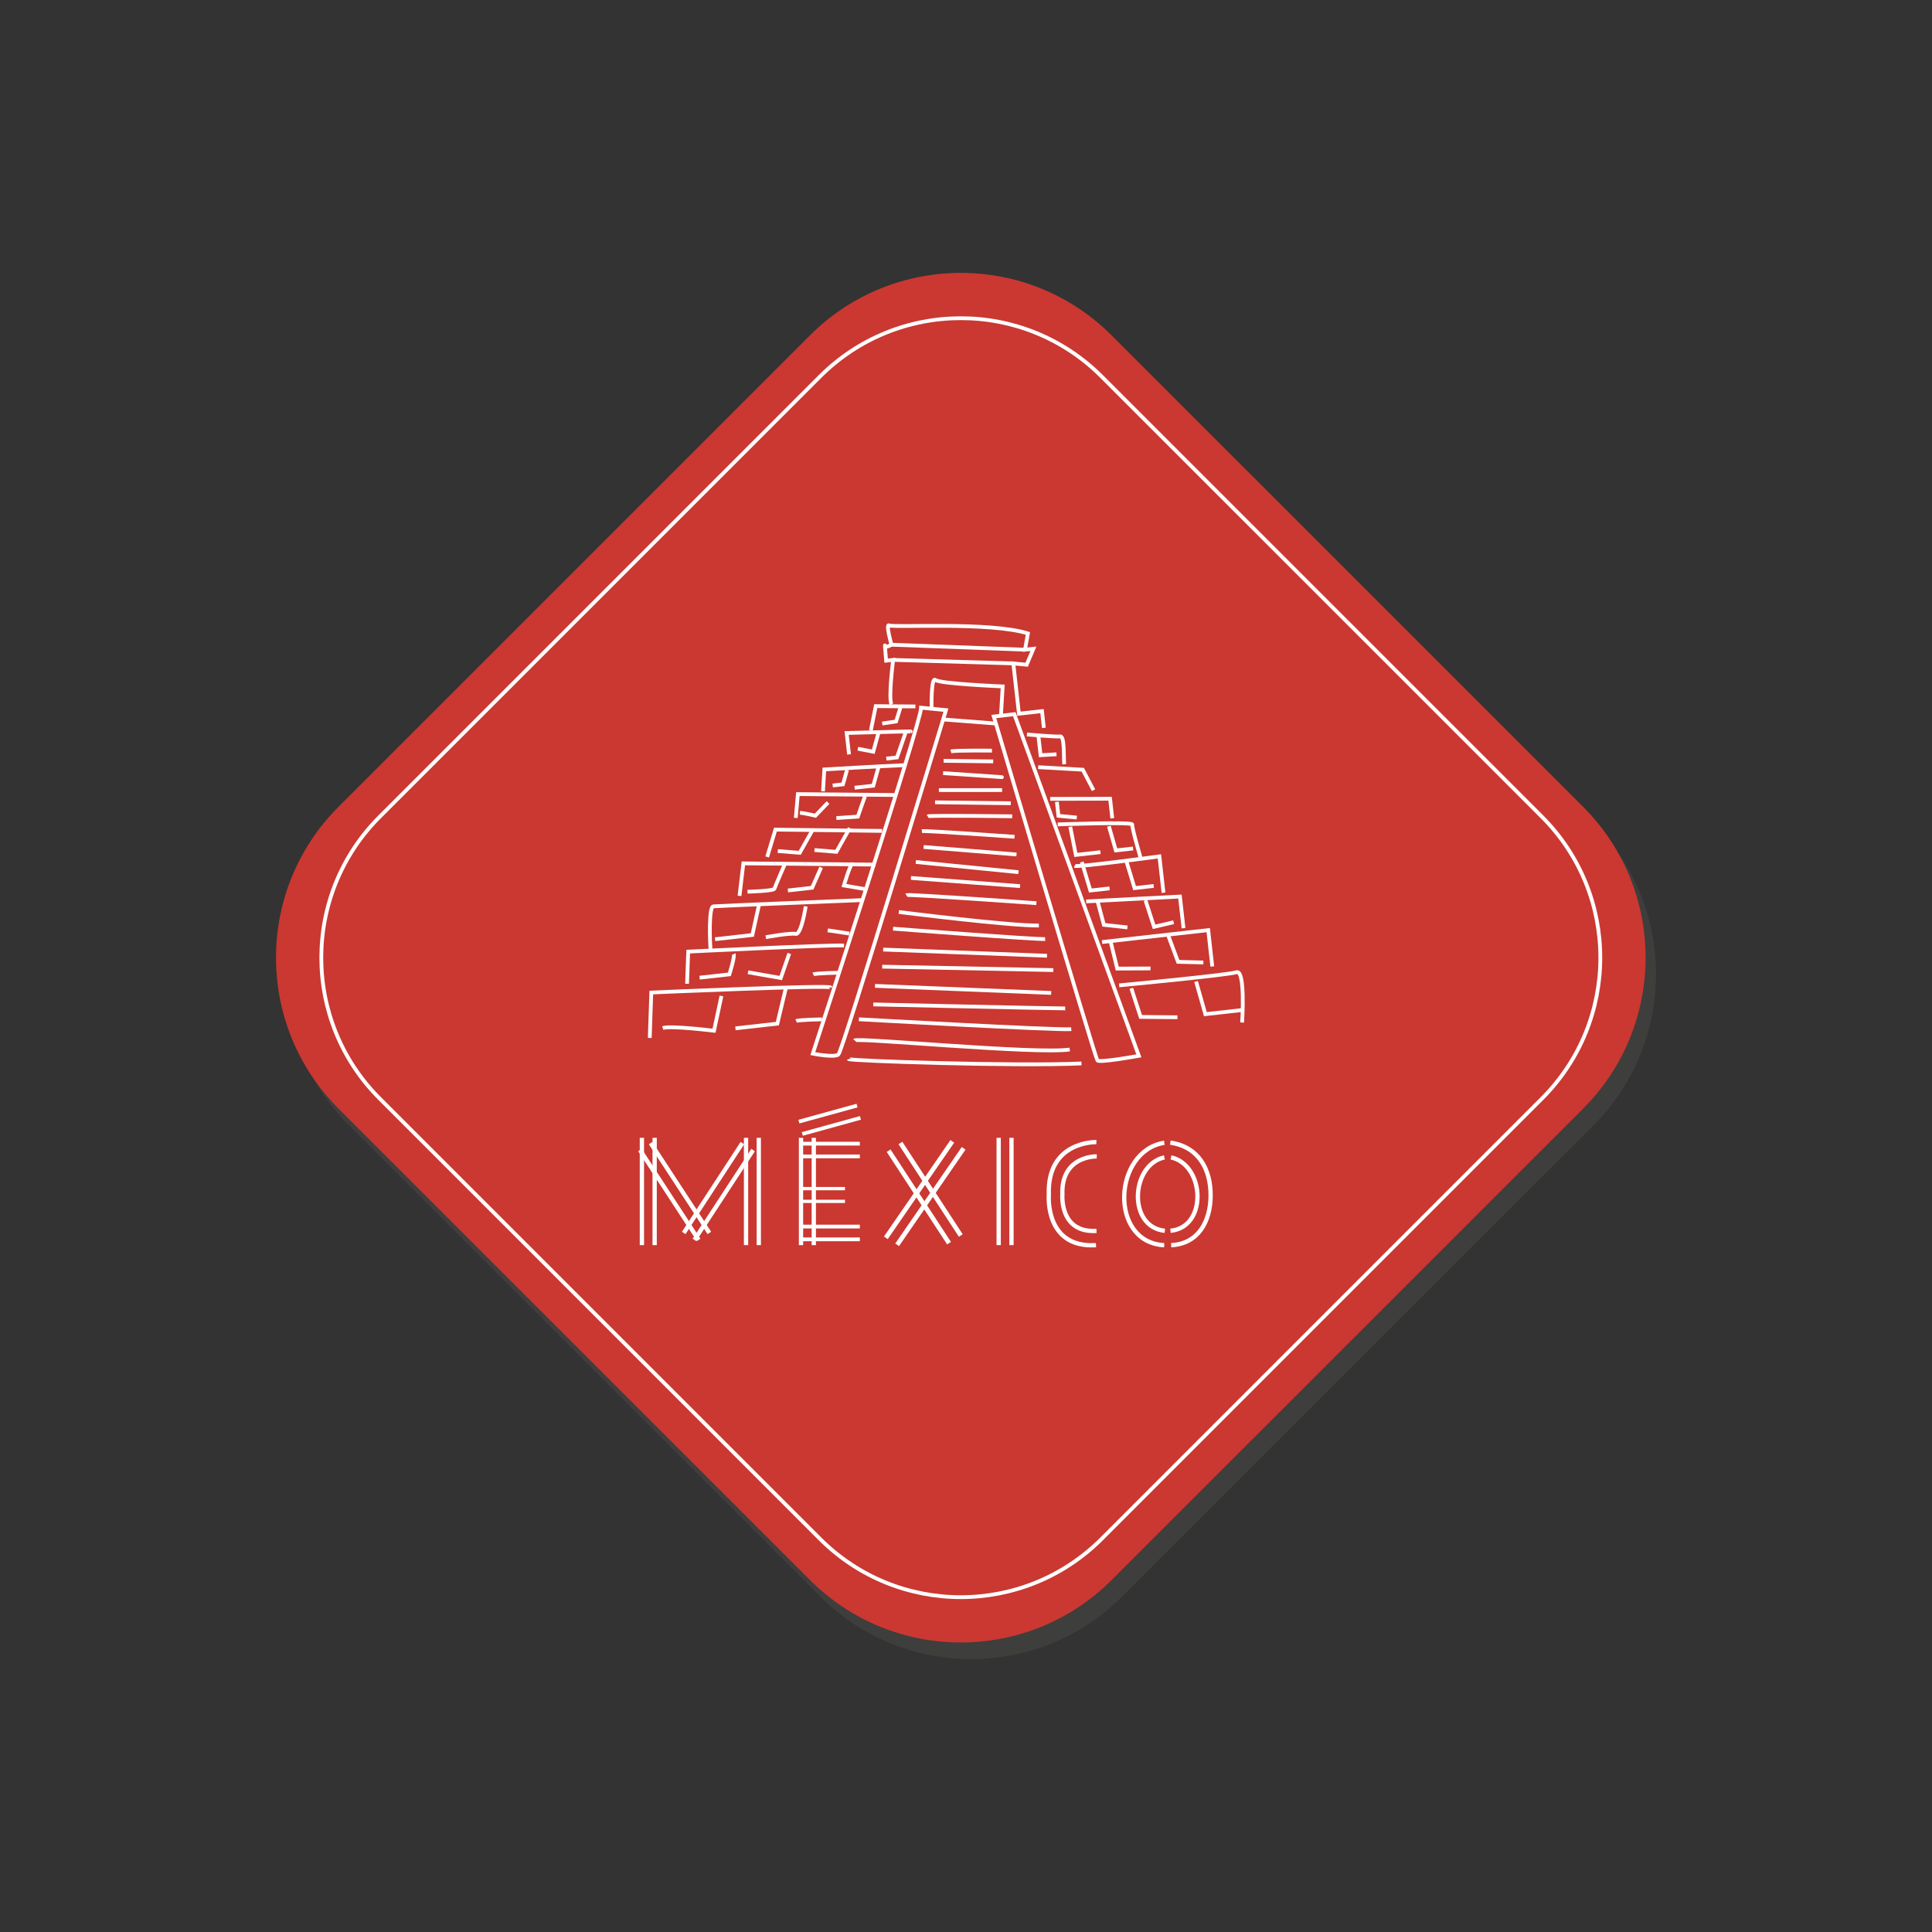 <?xml version="1.0" encoding="utf-8"?>
<!-- Generator: Adobe Illustrator 16.0.0, SVG Export Plug-In . SVG Version: 6.00 Build 0)  -->
<!DOCTYPE svg PUBLIC "-//W3C//DTD SVG 1.1//EN" "http://www.w3.org/Graphics/SVG/1.1/DTD/svg11.dtd">
<svg version="1.1" id="Capa_1" xmlns="http://www.w3.org/2000/svg" xmlns:xlink="http://www.w3.org/1999/xlink" x="0px" y="0px"
	 width="250px" height="250px" viewBox="0 0 250 250" enable-background="new 0 0 250 250" xml:space="preserve">
<rect x="0" y="0" width="250" height="250" fill="#333333" stroke="none"/>
<g>
	<g opacity="0.3">
		<path opacity="0.5" fill="#83807C" d="M206.202,106.553c10.778,10.779,10.778,28.26,0,39.044L145.194,206.6
			c-10.778,10.784-28.26,10.784-39.044,0l-61.002-61.002c-10.784-10.784-10.784-28.266,0-39.044l61.002-61.007
			c10.784-10.779,28.266-10.779,39.044,0L206.202,106.553z"/>
	</g>
	<g>
		<path fill="#CA3831" d="M204.856,104.402c10.779,10.784,10.779,28.261,0,39.05l-61.008,60.997
			c-10.778,10.784-28.26,10.784-39.044,0l-61.002-60.997c-10.784-10.789-10.784-28.266,0-39.05L104.805,43.4
			c10.784-10.784,28.266-10.784,39.044,0L204.856,104.402z"/>
		<path fill="none" stroke="#FFFFFF" stroke-width="0.489" stroke-miterlimit="10" d="M199.529,105.693
			c10.069,10.069,10.069,26.395,0,36.458l-56.971,56.971c-10.063,10.069-26.395,10.069-36.458,0l-56.971-56.971
			c-10.069-10.063-10.069-26.39,0-36.458L106.1,48.727c10.064-10.069,26.395-10.069,36.458,0L199.529,105.693z"/>
		<path fill="none" stroke="#FFFFFF" stroke-width="0.554" stroke-miterlimit="10" d="M83.062,147.233c0,0.415,0,13.89,0,13.89"/>
		<path fill="none" stroke="#FFFFFF" stroke-width="0.554" stroke-miterlimit="10" d="M84.712,147.233c0,0.415,0,13.89,0,13.89"/>
		<path fill="none" stroke="#FFFFFF" stroke-width="0.554" stroke-miterlimit="10" d="M96.537,147.233c0,0.415,0,13.89,0,13.89"/>
		<path fill="none" stroke="#FFFFFF" stroke-width="0.554" stroke-miterlimit="10" d="M98.188,147.233c0,0.415,0,13.89,0,13.89"/>
		<path fill="none" stroke="#FFFFFF" stroke-width="0.554" stroke-miterlimit="10" d="M103.649,147.233c0,0.415,0,13.89,0,13.89"/>
		<path fill="none" stroke="#FFFFFF" stroke-width="0.554" stroke-miterlimit="10" d="M105.305,147.233c0,0.415,0,13.89,0,13.89"/>
		<path fill="none" stroke="#FFFFFF" stroke-width="0.554" stroke-miterlimit="10" d="M129.229,147.233c0,0.415,0,13.89,0,13.89"/>
		<path fill="none" stroke="#FFFFFF" stroke-width="0.554" stroke-miterlimit="10" d="M130.885,147.233c0,0.415,0,13.89,0,13.89"/>
		<path fill="none" stroke="#FFFFFF" stroke-width="0.486" stroke-miterlimit="10" d="M103.459,149.639c0.23,0,7.803,0,7.803,0"/>
		<path fill="none" stroke="#FFFFFF" stroke-width="0.486" stroke-miterlimit="10" d="M103.459,147.988c0.23,0,7.803,0,7.803,0"/>
		<path fill="none" stroke="#FFFFFF" stroke-width="0.486" stroke-miterlimit="10" d="M103.819,146.733
			c0.225-0.065,7.523-2.081,7.523-2.081"/>
		<path fill="none" stroke="#FFFFFF" stroke-width="0.486" stroke-miterlimit="10" d="M103.379,145.138
			c0.22-0.061,7.522-2.076,7.522-2.076"/>
		<path fill="none" stroke="#FFFFFF" stroke-width="0.486" stroke-miterlimit="10" d="M103.459,160.368c0.23,0,7.803,0,7.803,0"/>
		<path fill="none" stroke="#FFFFFF" stroke-width="0.486" stroke-miterlimit="10" d="M103.459,158.718c0.23,0,7.803,0,7.803,0"/>
		<path fill="none" stroke="#FFFFFF" stroke-width="0.422" stroke-miterlimit="10" d="M103.459,155.456c0.175,0,5.882,0,5.882,0"/>
		<path fill="none" stroke="#FFFFFF" stroke-width="0.422" stroke-miterlimit="10" d="M103.459,153.806c0.175,0,5.882,0,5.882,0"/>
		<path fill="none" stroke="#FFFFFF" stroke-width="0.554" stroke-miterlimit="10" d="M82.812,148.818
			c0.23,0.346,7.593,11.625,7.593,11.625"/>
		<path fill="none" stroke="#FFFFFF" stroke-width="0.554" stroke-miterlimit="10" d="M84.192,147.913
			c0.23,0.346,7.598,11.63,7.598,11.63"/>
		<path fill="none" stroke="#FFFFFF" stroke-width="0.591" stroke-miterlimit="10" d="M114.988,148.898
			c0.235,0.351,7.818,11.965,7.818,11.965"/>
		<path fill="none" stroke="#FFFFFF" stroke-width="0.591" stroke-miterlimit="10" d="M116.514,147.903
			c0.23,0.355,7.812,11.97,7.812,11.97"/>
		<path fill="none" stroke="#FFFFFF" stroke-width="0.554" stroke-miterlimit="10" d="M97.452,148.818
			c-0.23,0.346-7.593,11.625-7.593,11.625"/>
		<path fill="none" stroke="#FFFFFF" stroke-width="0.554" stroke-miterlimit="10" d="M96.066,147.913
			c-0.225,0.346-7.593,11.63-7.593,11.63"/>
		<path fill="none" stroke="#FFFFFF" stroke-width="0.591" stroke-miterlimit="10" d="M124.692,148.594
			c-0.255,0.37-8.603,12.484-8.603,12.484"/>
		<path fill="none" stroke="#FFFFFF" stroke-width="0.591" stroke-miterlimit="10" d="M123.227,147.693
			c-0.255,0.37-8.598,12.479-8.598,12.479"/>
		<path fill="none" stroke="#FFFFFF" stroke-width="0.554" stroke-miterlimit="10" d="M141.873,147.788c0,0-6.417-0.2-6.157,6.843
			c0,0-0.56,6.902,6.107,6.492"/>
		<path fill="none" stroke="#FFFFFF" stroke-width="0.554" stroke-miterlimit="10" d="M141.918,149.639
			c0,0-4.637-0.145-4.446,4.947c0,0-0.405,4.992,4.412,4.691"/>
		<g>
			<path fill="none" stroke="#FFFFFF" stroke-width="0.554" stroke-miterlimit="10" d="M150.661,147.873
				c-6.627,1.051-7.202,12.896-0.01,13.255"/>
			<path fill="none" stroke="#FFFFFF" stroke-width="0.554" stroke-miterlimit="10" d="M150.672,149.764
				c-4.367,0.961-4.792,9.023,0.06,9.499"/>
		</g>
		<path fill="none" stroke="#FFFFFF" stroke-width="0.554" stroke-miterlimit="10" d="M151.441,147.858
			c3.651,0.53,5.258,3.446,5.212,6.938c-0.04,3.206-1.545,6.152-5.106,6.332"/>
		<path fill="none" stroke="#FFFFFF" stroke-width="0.554" stroke-miterlimit="10" d="M151.527,149.764
			c4.366,0.961,4.791,9.023-0.065,9.499"/>
		<path fill="none" stroke="#FFFFFF" stroke-width="0.489" stroke-miterlimit="10" d="M160.73,132.317c0,0,0.455-6.887-0.726-6.512
			c-1.176,0.38-15.186,1.7-15.186,1.7"/>
		<path fill="none" stroke="#FFFFFF" stroke-width="0.489" stroke-miterlimit="10" d="M84.077,134.309l0.2-5.877
			c0,0,23.193-1.011,23.229-0.65"/>
		<path fill="none" stroke="#FFFFFF" stroke-width="0.489" stroke-miterlimit="10" d="M88.904,127.301l0.15-4.162
			c0,0,17.592-0.87,20.163-0.795"/>
		<path fill="none" stroke="#FFFFFF" stroke-width="0.489" stroke-miterlimit="10" d="M91.945,122.814
			c-0.095-0.846-0.25-5.462,0.355-5.532c0.6-0.065,19.187-0.805,19.187-0.805"/>
		<polyline fill="none" stroke="#FFFFFF" stroke-width="0.489" stroke-miterlimit="10" points="156.869,125.06 156.344,120.358 
			142.604,121.899 		"/>
		<polyline fill="none" stroke="#FFFFFF" stroke-width="0.489" stroke-miterlimit="10" points="153.147,120.108 152.683,116.012 
			140.548,116.642 		"/>
		<polyline fill="none" stroke="#FFFFFF" stroke-width="0.489" stroke-miterlimit="10" points="95.691,115.927 96.191,111.72 
			113.293,111.88 		"/>
		<path fill="none" stroke="#FFFFFF" stroke-width="0.489" stroke-miterlimit="10" d="M150.557,115.517l-0.53-4.702
			c0,0-10.579,1.43-10.964,1.23"/>
		<polyline fill="none" stroke="#FFFFFF" stroke-width="0.489" stroke-miterlimit="10" points="99.272,110.885 100.338,107.354 
			114.143,107.519 		"/>
		<path fill="none" stroke="#FFFFFF" stroke-width="0.489" stroke-miterlimit="10" d="M147.62,111.085c0,0-1.186-4.017-1.105-4.392
			c0.08-0.37-9.644-0.015-9.644-0.015"/>
		<polyline fill="none" stroke="#FFFFFF" stroke-width="0.489" stroke-miterlimit="10" points="102.974,105.838 103.244,102.757 
			115.824,102.872 		"/>
		<path fill="none" stroke="#FFFFFF" stroke-width="0.489" stroke-miterlimit="10" d="M106.495,102.392l0.175-2.826
			c0,0,7.027-0.42,10.429-0.555"/>
		<polyline fill="none" stroke="#FFFFFF" stroke-width="0.489" stroke-miterlimit="10" points="143.929,105.883 143.644,103.357 
			135.892,103.372 		"/>
		<polyline fill="none" stroke="#FFFFFF" stroke-width="0.489" stroke-miterlimit="10" points="141.503,102.251 140.112,99.601 
			134.336,99.271 		"/>
		<path fill="none" stroke="#FFFFFF" stroke-width="0.489" stroke-miterlimit="10" d="M137.712,98.896
			c-0.095-0.845,0.075-3.671-0.525-3.602c-0.605,0.07-4.302-0.25-4.302-0.25"/>
		<path fill="none" stroke="#FFFFFF" stroke-width="0.489" stroke-miterlimit="10" d="M109.867,97.62l-0.31-2.771
			c0,0,8.638-0.235,8.278-0.195"/>
		<polyline fill="none" stroke="#FFFFFF" stroke-width="0.489" stroke-miterlimit="10" points="112.692,94.499 113.323,91.373 
			118.45,91.413 		"/>
		<path fill="none" stroke="#FFFFFF" stroke-width="0.489" stroke-miterlimit="10" d="M122.406,91.888
			c0,0-13.36,44.142-13.92,44.571c-0.565,0.431-3.311-0.12-3.311-0.12s13.995-42.811,14.02-44.766
			C119.195,91.573,121.536,91.798,122.406,91.888z"/>
		<path fill="none" stroke="#FFFFFF" stroke-width="0.489" stroke-miterlimit="10" d="M128.599,92.718
			c0,0,13.12,44.167,13.404,44.501c0.28,0.335,5.367-0.596,5.367-0.596l-16.121-44.206L128.599,92.718z"/>
		<path fill="none" stroke="#FFFFFF" stroke-width="0.489" stroke-miterlimit="10" d="M135.076,94.188l-0.24-2.17l-2.986,0.335
			l-0.726-6.507l1.726,0.17l0.871-2.066l-1.086,0.12l0.375-2.101c-4.812-1.536-17.411-0.73-17.937-1.041
			c-0.52-0.305,0.28,2.496,0.28,2.496s-0.8,0.49-0.84,0.13c-0.04-0.36,0.15,1.936,0.15,1.936l0.911-0.1c0,0-0.655,5.072-0.205,5.757
			"/>
		<path fill="none" stroke="#FFFFFF" stroke-width="0.489" stroke-miterlimit="10" d="M109.827,137.045
			c0.09,0.234,21.587,0.955,30.116,0.564"/>
		<path fill="none" stroke="#FFFFFF" stroke-width="0.489" stroke-miterlimit="10" d="M110.597,134.634
			c0.32-0.4,23.389,1.815,27.83,1.175"/>
		<path fill="none" stroke="#FFFFFF" stroke-width="0.489" stroke-miterlimit="10" d="M111.142,131.893
			c0,0,25.429,1.436,27.48,1.28"/>
		<path fill="none" stroke="#FFFFFF" stroke-width="0.489" stroke-miterlimit="10" d="M113.003,129.972
			c0,0,23.608,0.53,24.829,0.516"/>
		
			<line fill="none" stroke="#FFFFFF" stroke-width="0.489" stroke-miterlimit="10" x1="113.223" y1="127.571" x2="136.021" y2="128.486"/>
		
			<line fill="none" stroke="#FFFFFF" stroke-width="0.489" stroke-miterlimit="10" x1="114.158" y1="125.085" x2="136.301" y2="125.53"/>
		
			<line fill="none" stroke="#FFFFFF" stroke-width="0.489" stroke-miterlimit="10" x1="114.283" y1="122.874" x2="135.481" y2="123.674"/>
		<path fill="none" stroke="#FFFFFF" stroke-width="0.489" stroke-miterlimit="10" d="M115.563,120.168
			c0,0,18.712,1.44,19.678,1.34"/>
		<path fill="none" stroke="#FFFFFF" stroke-width="0.489" stroke-miterlimit="10" d="M116.304,118.013
			c0,0,14.355,1.806,18.127,1.75"/>
		<path fill="none" stroke="#FFFFFF" stroke-width="0.489" stroke-miterlimit="10" d="M117.274,115.827
			c0.23-0.145,16.836,1.045,16.836,1.045"/>
		
			<line fill="none" stroke="#FFFFFF" stroke-width="0.489" stroke-miterlimit="10" x1="117.879" y1="113.606" x2="131.995" y2="114.666"/>
		
			<line fill="none" stroke="#FFFFFF" stroke-width="0.489" stroke-miterlimit="10" x1="118.505" y1="111.54" x2="131.79" y2="112.86"/>
		
			<line fill="none" stroke="#FFFFFF" stroke-width="0.489" stroke-miterlimit="10" x1="119.515" y1="109.599" x2="131.534" y2="110.57"/>
		<path fill="none" stroke="#FFFFFF" stroke-width="0.489" stroke-miterlimit="10" d="M119.29,107.549
			c0.71-0.08,11.989,0.73,11.989,0.73"/>
		<path fill="none" stroke="#FFFFFF" stroke-width="0.489" stroke-miterlimit="10" d="M120.041,105.633
			c0.225-0.145,10.939-0.005,10.939-0.005"/>
		
			<line fill="none" stroke="#FFFFFF" stroke-width="0.489" stroke-miterlimit="10" x1="120.996" y1="103.817" x2="130.794" y2="103.942"/>
		
			<line fill="none" stroke="#FFFFFF" stroke-width="0.489" stroke-miterlimit="10" x1="121.491" y1="102.237" x2="129.669" y2="102.237"/>
		<path fill="none" stroke="#FFFFFF" stroke-width="0.489" stroke-miterlimit="10" d="M122.036,100.041c0,0,6.817,0.455,7.442,0.51
			c0.615,0.055-0.625-0.055-0.625-0.055"/>
		
			<line fill="none" stroke="#FFFFFF" stroke-width="0.489" stroke-miterlimit="10" x1="122.101" y1="98.45" x2="128.519" y2="98.525"/>
		<path fill="none" stroke="#FFFFFF" stroke-width="0.489" stroke-miterlimit="10" d="M128.358,97.135c0,0-4.802-0.07-5.312,0.105"
			/>
		<path fill="none" stroke="#FFFFFF" stroke-width="0.489" stroke-miterlimit="10" d="M120.55,91.703c0,0-0.1-4.207,0.5-3.711
			c0.605,0.495,8.698,0.831,8.698,0.831l-0.226,3.786"/>
		<path fill="none" stroke="#FFFFFF" stroke-width="0.489" stroke-miterlimit="10" d="M93.355,128.876l-0.96,4.502
			c0,0-5.692-0.7-6.632-0.35"/>
		<polyline fill="none" stroke="#FFFFFF" stroke-width="0.489" stroke-miterlimit="10" points="101.668,127.946 100.588,132.458 
			95.166,133.068 		"/>
		<path fill="none" stroke="#FFFFFF" stroke-width="0.489" stroke-miterlimit="10" d="M94.941,123.455
			c0.16,0.345-0.56,2.625-0.56,2.625l-3.852,0.431"/>
		<polyline fill="none" stroke="#FFFFFF" stroke-width="0.489" stroke-miterlimit="10" points="102.134,123.379 101.028,126.556 
			96.792,125.811 		"/>
		<path fill="none" stroke="#FFFFFF" stroke-width="0.489" stroke-miterlimit="10" d="M104.259,117.282c0,0-0.56,3.727-1.305,3.566
			c-0.755-0.155-3.861,0.43-3.861,0.43"/>
		<polyline fill="none" stroke="#FFFFFF" stroke-width="0.489" stroke-miterlimit="10" points="98.202,117.132 97.352,120.988 
			92.53,121.534 		"/>
		<path fill="none" stroke="#FFFFFF" stroke-width="0.489" stroke-miterlimit="10" d="M101.579,111.77c0,0-1.271,2.906-1.361,3.221
			c-0.085,0.315-3.491,0.396-3.491,0.396"/>
		<polyline fill="none" stroke="#FFFFFF" stroke-width="0.489" stroke-miterlimit="10" points="106.255,112.245 105.09,114.876 
			101.958,115.227 		"/>
		<polyline fill="none" stroke="#FFFFFF" stroke-width="0.489" stroke-miterlimit="10" points="100.648,110.125 103.484,110.354 
			105.21,107.289 		"/>
		<polyline fill="none" stroke="#FFFFFF" stroke-width="0.489" stroke-miterlimit="10" points="105.395,109.995 108.226,110.225 
			109.957,107.153 		"/>
		<path fill="none" stroke="#FFFFFF" stroke-width="0.489" stroke-miterlimit="10" d="M103.509,105.168c0.615,0.05,2,0.385,2,0.385
			l1.636-1.706"/>
		<path fill="none" stroke="#FFFFFF" stroke-width="0.489" stroke-miterlimit="10" d="M105.24,126.085
			c0.355-0.165,3.336-0.215,3.336-0.215"/>
		<path fill="none" stroke="#FFFFFF" stroke-width="0.489" stroke-miterlimit="10" d="M103.024,132.117
			c0.345-0.159,3.332-0.215,3.332-0.215"/>
		<polyline fill="none" stroke="#FFFFFF" stroke-width="0.489" stroke-miterlimit="10" points="154.773,127.006 155.974,131.232 
			160.806,130.692 		"/>
		<polyline fill="none" stroke="#FFFFFF" stroke-width="0.489" stroke-miterlimit="10" points="146.39,127.886 147.596,131.588 
			152.362,131.633 		"/>
		<polyline fill="none" stroke="#FFFFFF" stroke-width="0.489" stroke-miterlimit="10" points="143.689,121.744 144.574,125.335 
			148.876,125.315 		"/>
		<polyline fill="none" stroke="#FFFFFF" stroke-width="0.489" stroke-miterlimit="10" points="151.182,121.099 152.438,124.46 
			155.714,124.545 		"/>
		<polyline fill="none" stroke="#FFFFFF" stroke-width="0.489" stroke-miterlimit="10" points="142.009,116.562 142.844,119.678 
			145.89,120.008 		"/>
		<polyline fill="none" stroke="#FFFFFF" stroke-width="0.489" stroke-miterlimit="10" points="148.226,116.507 149.336,119.928 
			151.867,119.338 		"/>
		<polyline fill="none" stroke="#FFFFFF" stroke-width="0.489" stroke-miterlimit="10" points="139.982,111.54 141.093,115.231 
			143.574,114.957 		"/>
		<polyline fill="none" stroke="#FFFFFF" stroke-width="0.489" stroke-miterlimit="10" points="145.689,111.22 146.811,114.921 
			149.286,114.641 		"/>
		<polyline fill="none" stroke="#FFFFFF" stroke-width="0.489" stroke-miterlimit="10" points="138.492,106.983 139.212,110.625 
			142.398,110.27 		"/>
		<polyline fill="none" stroke="#FFFFFF" stroke-width="0.489" stroke-miterlimit="10" points="143.489,106.914 144.39,110.044 
			146.62,109.794 		"/>
		<polyline fill="none" stroke="#FFFFFF" stroke-width="0.489" stroke-miterlimit="10" points="136.762,103.757 136.962,105.568 
			139.338,105.793 		"/>
		<path fill="none" stroke="#FFFFFF" stroke-width="0.489" stroke-miterlimit="10" d="M112.037,102.837
			c-0.075,0-1.035,2.831-1.035,2.831l-2.776,0.19"/>
		<polyline fill="none" stroke="#FFFFFF" stroke-width="0.489" stroke-miterlimit="10" points="113.703,99.17 113.003,101.667 
			110.582,101.932 		"/>
		<polyline fill="none" stroke="#FFFFFF" stroke-width="0.489" stroke-miterlimit="10" points="109.602,99.631 109.081,101.491 
			107.751,101.642 		"/>
		<polyline fill="none" stroke="#FFFFFF" stroke-width="0.489" stroke-miterlimit="10" points="113.698,94.744 112.998,97.27 
			111.007,96.885 		"/>
		<polyline fill="none" stroke="#FFFFFF" stroke-width="0.489" stroke-miterlimit="10" points="117.229,94.654 116.069,98.01 
			114.688,98.165 		"/>
		<polyline fill="none" stroke="#FFFFFF" stroke-width="0.489" stroke-miterlimit="10" points="134.36,95.159 134.65,97.725 
			136.711,97.605 		"/>
		<path fill="none" stroke="#FFFFFF" stroke-width="0.489" stroke-miterlimit="10" d="M110.287,111.79
			c-0.285,0.06-1.085,2.791-1.085,2.791l2.851,0.49"/>
		
			<line fill="none" stroke="#FFFFFF" stroke-width="0.489" stroke-miterlimit="10" x1="107.105" y1="120.383" x2="109.901" y2="120.804"/>
		
			<line fill="none" stroke="#FFFFFF" stroke-width="0.489" stroke-miterlimit="10" x1="115.574" y1="85.391" x2="131.124" y2="85.846"/>
		
			<line fill="none" stroke="#FFFFFF" stroke-width="0.489" stroke-miterlimit="10" x1="115.354" y1="83.425" x2="132.635" y2="84.07"/>
		
			<line fill="none" stroke="#FFFFFF" stroke-width="0.489" stroke-miterlimit="10" x1="122.036" y1="93.098" x2="128.868" y2="93.624"/>
		<polyline fill="none" stroke="#FFFFFF" stroke-width="0.489" stroke-miterlimit="10" points="116.514,91.573 115.954,93.358 
			114.158,93.624 		"/>
	</g>
</g>
</svg>
